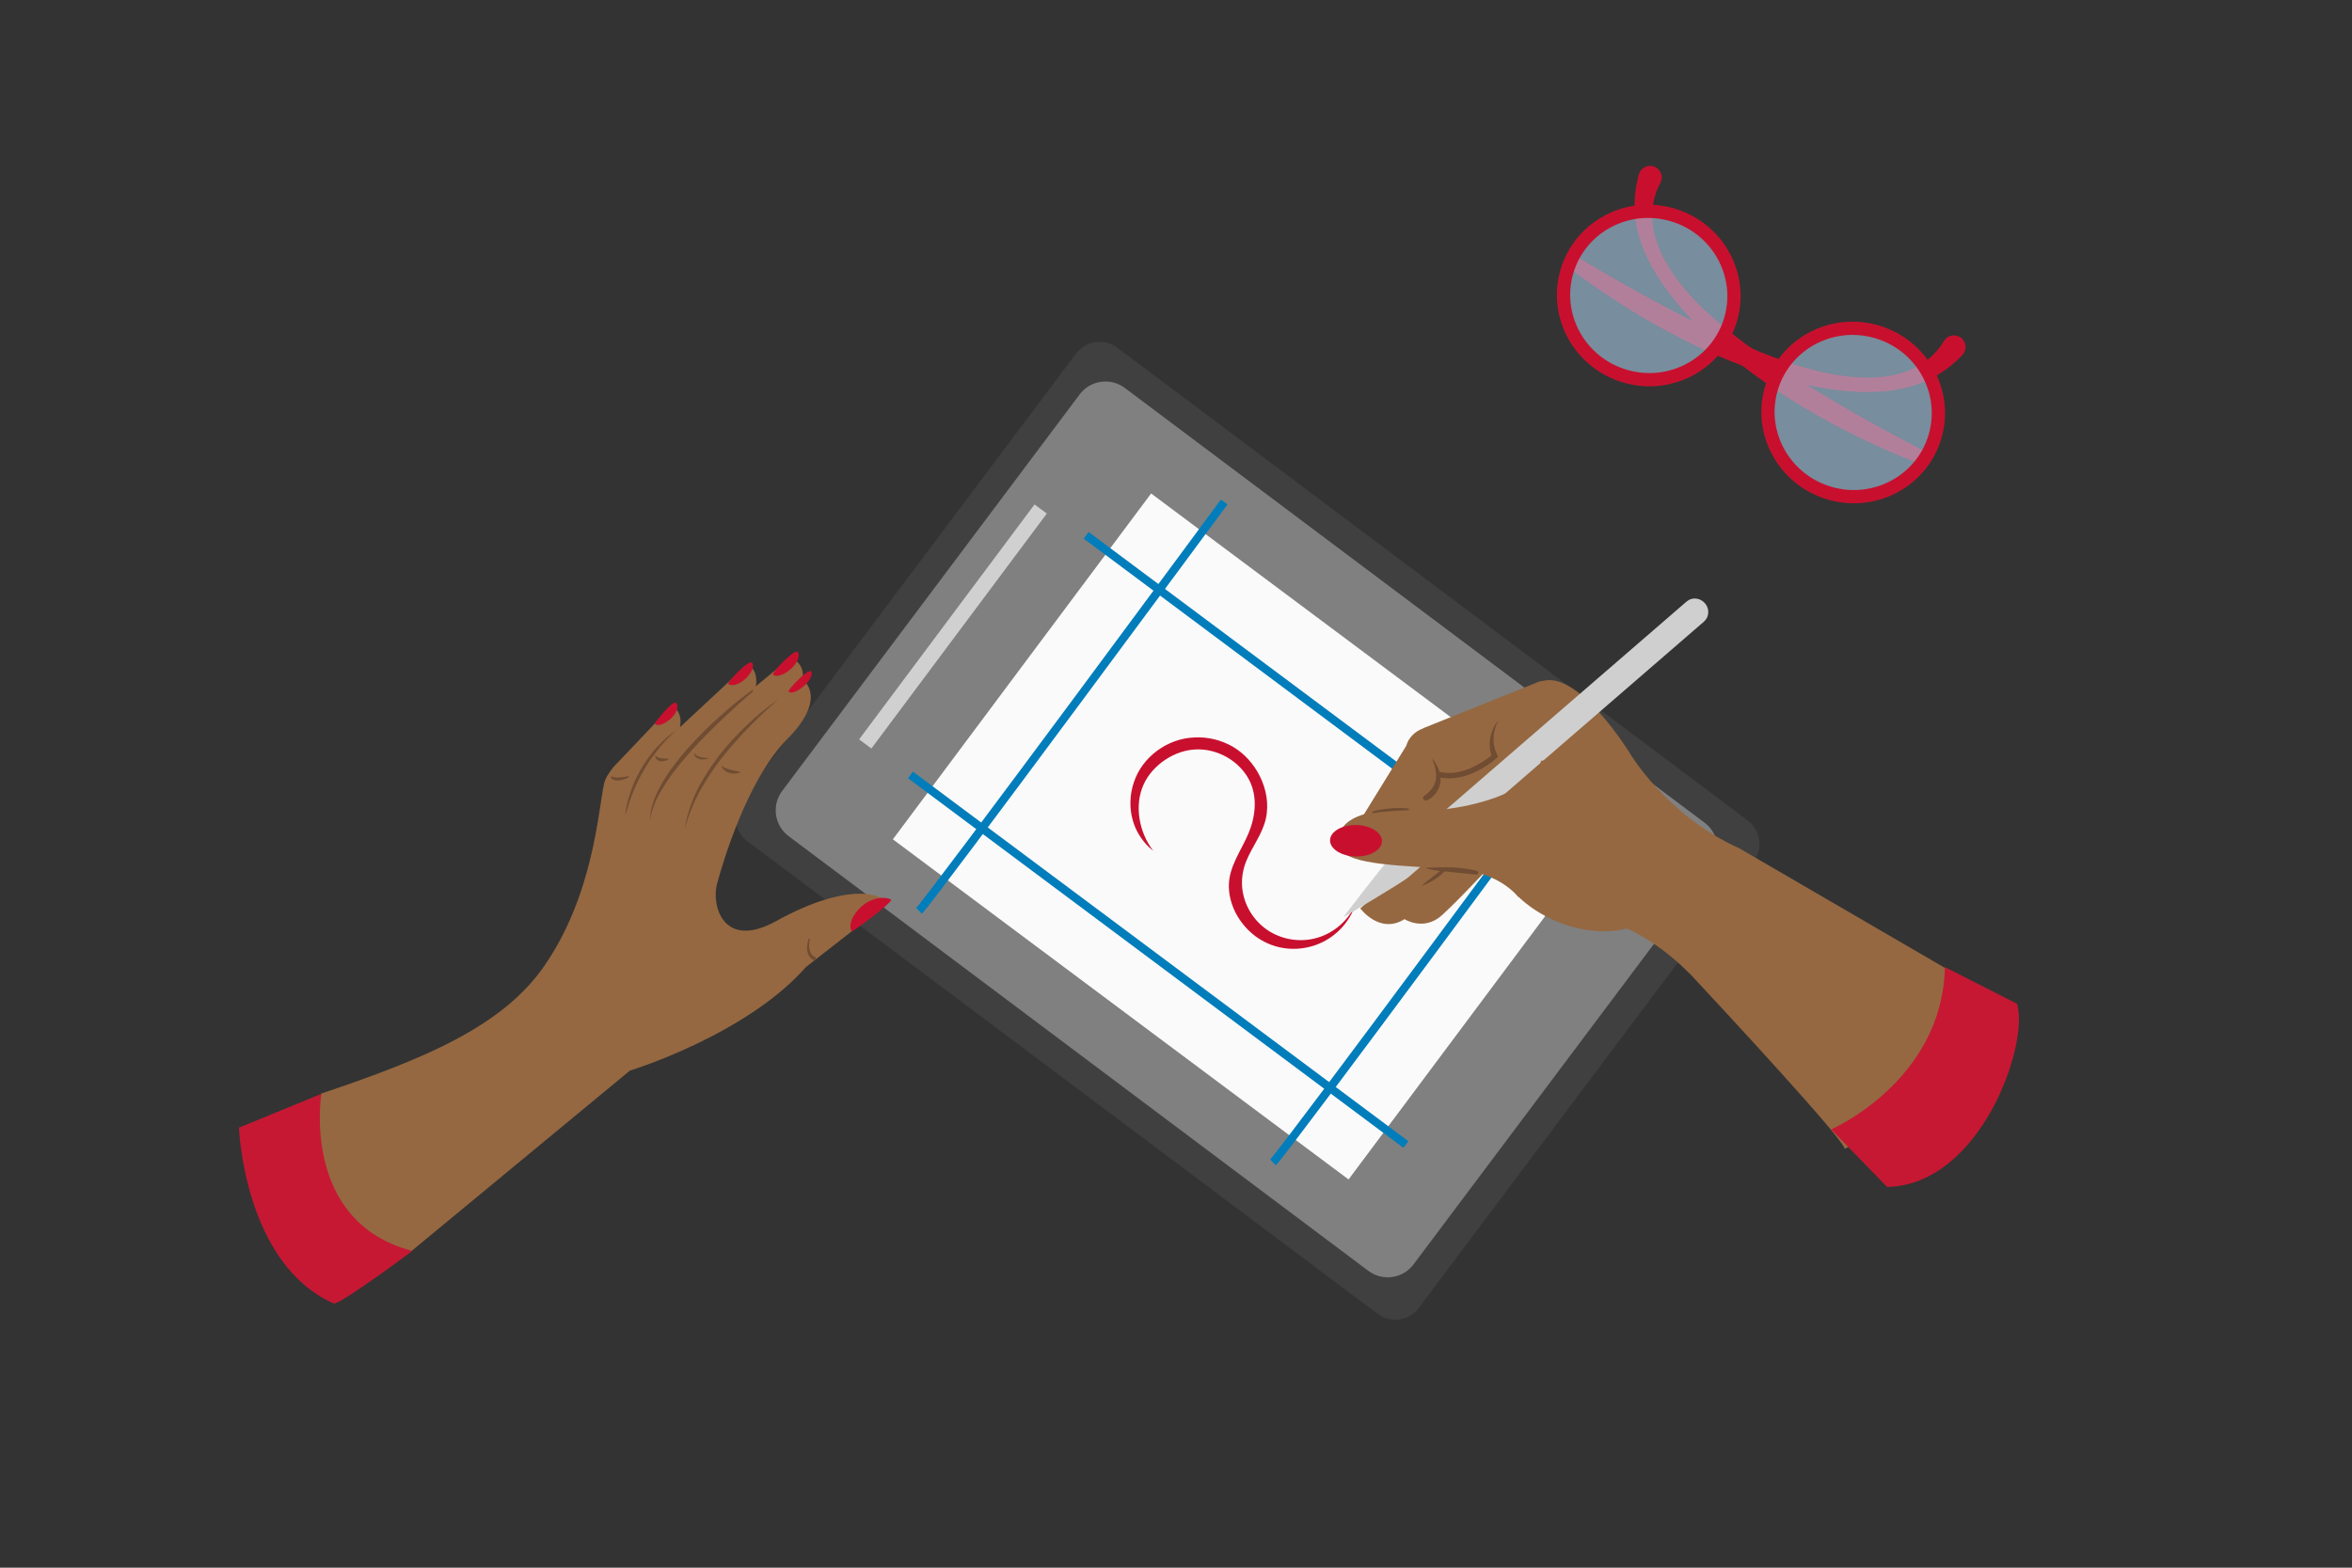 <svg enable-background="new 0 0 432 288" viewBox="0 0 432 288" xmlns="http://www.w3.org/2000/svg"><rect x="0" y="0" width="432" height="288" fill="#333333" stroke="none"/><path d="m253.04 241.37-115.82-86.87c-2.38-1.79-2.87-5.17-1.08-7.55l61.5-82c1.79-2.38 5.17-2.87 7.55-1.08l115.82 86.86c2.38 1.79 2.87 5.17 1.08 7.55l-61.5 82c-1.78 2.39-5.16 2.87-7.55 1.09z" fill="#404040"/><path d="m251.33 233.47-106.48-79.86c-2.62-1.96-3.15-5.68-1.19-8.3l54.64-72.85c1.96-2.62 5.68-3.15 8.3-1.19l106.48 79.86c2.62 1.96 3.15 5.68 1.19 8.3l-54.64 72.85c-1.97 2.62-5.68 3.16-8.3 1.19z" fill="#808080"/><path d="m148.15 113.61h53.89v2.81h-53.89z" fill="#d0d0d0" transform="matrix(.598 -.801 .801 .598 -21.801 186.562)"/><path d="m189.98 101.32h79.32v104.49h-79.32z" fill="#fbfafb" transform="matrix(.598 -.801 .801 .598 -30.768 245.777)"/><path d="m168.8 167.33c2.06-1.97 56.05-75.11 56.05-75.11" fill="none" stroke="#007dba" stroke-miterlimit="10" stroke-width="1.505"/><path d="m233.81 213.55c2.06-1.97 56.05-75.11 56.05-75.11" fill="none" stroke="#007dba" stroke-miterlimit="10" stroke-width="1.505"/><path d="m167.23 142.36 91 67.9" fill="none" stroke="#007dba" stroke-miterlimit="10" stroke-width="1.516"/><path d="m199.5 98.34 91 67.9" fill="none" stroke="#007dba" stroke-miterlimit="10" stroke-width="1.516"/><path d="m231.37 142.53c-1.12-2.22-2.85-4.14-4.93-5.35-2.13-1.24-4.63-1.84-7.08-1.7-4.94.18-9.57 3.58-11.09 8.22-.79 2.28-.85 4.78-.2 7.03.63 2.26 2.03 4.23 3.77 5.6-2.73-3.54-3.47-8.47-1.82-12.13 1.6-3.66 5.72-6.4 9.65-6.52 3.93-.17 7.96 2.1 9.76 5.59 1.58 3.06 1.19 6.67-.09 9.77-1.34 3.24-3.69 6.18-3.63 9.85.05 3.37 1.85 6.63 4.43 8.75.67.55 1.39 1.03 2.17 1.41 3.17 1.64 7.01 1.63 10.12.25 3.13-1.36 5.54-4.06 6.53-7.16-1.31 2.98-3.96 5.23-6.92 6.11-2.97.91-6.19.44-8.72-1.06-2.72-1.62-4.6-4.4-5.09-7.53-.29-1.89-.02-3.79.71-5.56 1.06-2.57 2.92-4.88 3.55-7.65.62-2.67.1-5.51-1.12-7.92z" fill="#c8102e"/><path d="m283.55 125.06c-.01 0-.02.01-.02.01-.52.04-1.03.17-1.51.42l-20.52 8.25c-.04.02-.07.05-.1.07-1.53.55-2.7 1.73-3.11 3.2l-8.54 13.84c-1.26 2.04-.62 4.74 1.42 6s4.74.62 6-1.42l3.2-5.18c-.2 3.76-.41 7.39-.41 7.39l-10.11 9.24s3.54 4.84 8.12 1.98c0 0 3.53 2.28 6.87-.72s10.91-11.21 10.91-11.21l23.48-18.78c-.02-.01-9.08-14.67-15.68-13.09z" fill="#956841"/><path d="m261.65 146.16c.47-.33.98-.77 1.33-1.26.37-.49.61-1.06.74-1.68.1-.63.05-1.29-.07-1.96-.07-.33-.19-.65-.27-1l-.38-.99c.22.28.42.57.64.86.18.31.35.63.51.96.29.67.46 1.42.45 2.2-.02.78-.28 1.56-.72 2.22-.45.66-1.02 1.18-1.78 1.53-.25.12-.55.01-.67-.24-.11-.22-.03-.49.17-.62z" fill="#704c32"/><path d="m275.19 132.39c-.53 1.01-.84 2.12-.86 3.21-.01.54.02 1.08.15 1.6.1.52.31 1.01.52 1.5l.14.35-.26.23c-.74.64-1.5 1.18-2.31 1.68-.81.49-1.66.92-2.55 1.27-.89.34-1.83.58-2.8.71-.97.11-1.96.06-2.92-.14-.27-.05-.45-.32-.39-.59.05-.27.32-.45.59-.39l.03.01c.84.17 1.71.22 2.58.12.87-.12 1.72-.34 2.55-.65.83-.33 1.63-.73 2.39-1.19s1.51-1 2.16-1.56l-.12.57c-.46-1.13-.59-2.4-.36-3.57.22-1.19.71-2.29 1.46-3.16z" fill="#704c32"/><path d="m312.98 114.19-54.32 46.99c-.97.85-11.86 7.34-11.9 7.29.04-.06 7.72-10.13 8.7-10.97l54.32-46.99c.97-.85 2.49-.71 3.37.31.88 1 .81 2.52-.17 3.37z" fill="#cfcfcf"/><path d="m319.45 155.83c-13.55-6.09-20.24-17.69-20.24-17.69l-16.12 1.62c-2.62 7.55-18.1 8.95-18.1 8.95-11.05-.59-19.48.4-19.17 6.2.19 3.47 7.54 3.99 18.59 4.57.34.02.67.03 1 .04h-.02c9.79.07 13.49 5.31 13.49 5.31l-.01-.1c1.86 1.77 4.19 3.32 6.87 4.47 4.58 1.95 9.28 2.33 13.08 1.38 6.51 2.94 11.39 8.17 11.39 8.17l.02-.04c6.33 6.79 28.53 30.71 28.59 32.35 0 0 17.67-8.05 20.69-31.92z" fill="#956841"/><ellipse cx="249.05" cy="154.52" fill="#c8102e" rx="2.89" ry="4.77" transform="matrix(.02 -1 1 .02 89.561 400.415)"/><path d="m261.97 159.41c.78-.01 1.55-.03 2.32-.06.76-.02 1.56-.04 2.34-.01.78.05 1.56.1 2.34.21.77.11 1.55.24 2.3.44.18.05.29.23.24.41-.04.16-.19.26-.35.25-1.54-.1-3.06-.31-4.59-.44l-2.31-.22c-.78-.11-1.56-.23-2.31-.49-.03-.01-.04-.04-.03-.07.01 0 .03-.02.05-.02z" fill="#704c32"/><path d="m261.02 162.76c.66-.57 1.35-1.07 2-1.6l1-.77c.34-.25.66-.52 1-.76.12-.08.28-.05.36.06.07.1.06.23-.01.31-.57.67-1.28 1.19-2 1.66-.75.44-1.51.86-2.35 1.1z" fill="#704c32"/><path d="m357.23 177.66 13.25 6.75c2.27 7.7-6.88 33.35-23.87 33.64l-10.28-10.57c.01 0 20.45-8.86 20.9-29.82z" fill="#c61833"/><path d="m252.17 149.08c.59-.21 1.08-.28 1.63-.38.54-.09 1.08-.15 1.62-.2 1.08-.07 2.18-.1 3.27.05.08.01.14.09.13.17-.01.07-.08.13-.15.13-1.07.02-2.14.07-3.21.17-.53.04-1.07.09-1.6.15-.52.06-1.1.11-1.55.19l-.07.01c-.08.01-.16-.04-.18-.12 0-.08.04-.15.11-.17z" fill="#704c32"/><path d="m75.7 229.83s-13.56 10.14-14.44 9.62c-16.49-7.37-17.37-32.29-17.37-32.29l15.53-6.37z" fill="#c61833"/><path d="m59.03 200.89s-3.86 23.49 16.61 28.89l40.06-33.1s21.31-6.49 32.34-19.03c0 0 14.8-11.49 14.85-11.75-.4-1.31-6.44-4.36-20.37 3.33-9.71 5.36-11.88-2.94-10.82-6.86s5.54-19.16 12.94-26.64c7.56-7.64 2.8-10.87 2.8-10.87s.59-3.14-2.35-3.97l-6.27 5.19s.67-2.72-1.48-4.08l-12.46 11.61s.77-2.69-1.5-3.95l-10.73 11.28c-.72.94-1.47 1.93-1.72 3.12-1.06 5.05-2.01 20.54-11.02 33.48-7.65 11.03-22.04 17.03-40.88 23.35z" fill="#956841"/><path d="m163.68 165.33c-.23-.42-2.88-.9-5.22 1.01-1.93 1.57-2.71 3.74-2.01 4.74.15.2 7.47-5.33 7.23-5.75z" fill="#c8102e"/><g fill="#704c32"><path d="m142.94 128.52c-1.88 1.62-3.68 3.32-5.4 5.09-1.73 1.76-3.36 3.61-4.89 5.54s-2.87 4-4.09 6.13c-1.16 2.17-2.09 4.45-2.76 6.85 0 0-.01.01-.01.01s-.01-.01-.01-.01c.41-2.45 1.23-4.83 2.32-7.08 1.12-2.23 2.52-4.32 4.02-6.31 1.54-1.96 3.24-3.79 5.04-5.52 1.81-1.71 3.72-3.32 5.78-4.7z"/><path d="m138.3 127.01c-1.96 1.69-3.87 3.42-5.74 5.2-1.85 1.8-3.7 3.59-5.41 5.52-1.71 1.92-3.38 3.88-4.78 6.04-1.4 2.13-2.68 4.43-2.99 7.02-.01-2.63 1.17-5.11 2.47-7.35.67-1.12 1.43-2.19 2.22-3.22.79-1.04 1.62-2.05 2.5-3.01 1.75-1.92 3.58-3.78 5.52-5.5 1.93-1.74 3.93-3.4 6.04-4.92.06-.04.15-.03.19.03s.03.14-.02.19z"/><path d="m124.26 134.12c-1.16 1-2.2 2.11-3.17 3.28-.95 1.18-1.86 2.39-2.61 3.71-.77 1.3-1.48 2.64-2.04 4.05-.61 1.39-1.04 2.84-1.49 4.3-.01.03-.04.05-.06.04-.03-.01-.04-.03-.04-.06.14-.75.26-1.51.45-2.26.21-.74.41-1.48.69-2.2.52-1.45 1.22-2.83 2.01-4.16.81-1.31 1.73-2.56 2.78-3.69 1.04-1.12 2.19-2.17 3.48-3.01z"/><path d="m132.49 140.69c.57.38 1.12.58 1.72.73.59.15 1.2.24 1.87.42-.31.15-.65.25-1 .27-.34.02-.7 0-1.04-.1s-.67-.24-.94-.48c-.27-.22-.52-.5-.61-.84z"/><path d="m127.49 138.32c.12.24.34.38.54.5.2.14.43.2.66.27.24.08.49.08.74.13.26.02.52.03.8.06-.5.22-1.07.31-1.63.19-.28-.04-.56-.18-.78-.37-.21-.21-.4-.49-.33-.78z"/><path d="m148.74 172.58c-.14.62-.18 1.28-.05 1.88.07.3.18.58.34.81.17.23.39.39.64.51l.02.01c.16.08.22.27.15.43-.08.16-.27.22-.43.15-.01 0-.02-.01-.02-.01-.33-.2-.62-.46-.81-.79-.18-.33-.28-.68-.32-1.03-.07-.7.04-1.38.25-2.02.02-.07.09-.11.16-.08.06.02.1.09.09.15z"/><path d="m120.38 138.77c.18.2.35.33.53.4.18.08.37.12.58.15s.43.02.67.04c.23 0 .47-.01.74.02-.4.32-.91.51-1.46.47-.27-.01-.56-.12-.78-.31-.21-.21-.34-.5-.28-.77z"/><path d="m112.45 142.67c.15.08.4.14.64.16s.5.01.75 0c.52-.05 1.05-.14 1.59-.23.05-.01.11.03.12.08.01.04-.02.09-.05.11-.49.26-1.02.46-1.59.55-.29.05-.58.06-.88.01-.3-.07-.62-.16-.82-.52-.04-.07-.01-.15.05-.18.04-.02.09-.02.13 0z"/></g><path d="m148.92 123.29c-.48-.44-4.33 3.45-4.08 3.76.4.5 1.77-.05 2.9-1.09s1.66-2.23 1.18-2.67z" fill="#c8102e"/><path d="m146.46 119.77c-.6-.55-4.79 3.88-4.48 4.16.6.55 2.1.07 3.33-1.08s1.76-2.53 1.15-3.08z" fill="#c8102e"/><path d="m138.09 121.73c-.6-.56-4.56 3.66-4.34 3.88.58.58 2 .16 3.13-.87s1.81-2.45 1.21-3.01z" fill="#c8102e"/><path d="m124.15 129.13c-.6-.56-3.94 3.7-3.88 3.79.46.66 1.87.08 2.98-.94 1.1-1.02 1.51-2.29.9-2.85z" fill="#c8102e"/><path d="m352.5 85.12c-3.07-1.13-6.04-2.39-8.97-3.79-2.93-1.37-5.82-2.84-8.66-4.42-5.66-3.16-11.15-6.7-16.21-10.84-2.52-2.08-4.97-4.25-7.26-6.61-2.27-2.38-4.41-4.89-6.28-7.65-1.85-2.76-3.42-5.79-4.28-9.15-.88-3.35-.81-7.04.16-10.55l.02-.07c.31-1.14 1.49-1.81 2.63-1.49 1.14.31 1.81 1.49 1.49 2.63-.05.16-.11.33-.19.47-1.38 2.49-1.79 5.48-1.27 8.4.51 2.93 1.9 5.74 3.65 8.28 3.52 5.12 8.41 9.25 13.47 12.99 5.12 3.7 10.46 7.12 15.94 10.34 2.74 1.61 5.5 3.19 8.29 4.73 2.8 1.51 5.62 3.04 8.43 4.49l.02.01c.6.31.84 1.04.53 1.64-.29.56-.94.8-1.51.59z" fill="#c8102e"/><path d="m289.46 47.07c2.71 1.64 5.5 3.24 8.25 4.84 2.78 1.57 5.58 3.1 8.39 4.59 5.63 2.98 11.36 5.74 17.2 8.16 5.85 2.35 11.95 4.35 18.17 4.67 3.08.16 6.21-.12 8.99-1.21 2.78-1.07 5.13-2.97 6.57-5.44.59-1.02 1.9-1.37 2.92-.78s1.37 1.9.78 2.92c-.08.15-.18.28-.29.4l-.06.06c-2.51 2.63-5.64 4.59-8.96 5.58-3.32 1.02-6.73 1.26-10.06 1.13-3.33-.15-6.6-.66-9.82-1.35-3.21-.71-6.36-1.67-9.45-2.72-6.19-2.14-12.1-4.96-17.77-8.13-2.84-1.59-5.61-3.28-8.32-5.07-2.73-1.77-5.37-3.63-7.94-5.66-.53-.42-.62-1.18-.2-1.71.39-.49 1.07-.6 1.59-.29z" fill="#c8102e"/><ellipse cx="340.38" cy="75.67" fill="#a4c7e1" opacity=".61" rx="15.45" ry="15.67" transform="matrix(.279 -.96 .96 .279 172.771 381.43)"/><ellipse cx="302.83" cy="54.19" fill="#a4c7e1" opacity=".61" rx="15.45" ry="15.67" transform="matrix(.279 -.96 .96 .279 166.321 329.884)"/><ellipse cx="340.38" cy="75.67" fill="none" rx="15.45" ry="15.67" stroke="#c8102e" stroke-linecap="round" stroke-miterlimit="10" stroke-width="2.437" transform="matrix(.279 -.96 .96 .279 172.771 381.43)"/><ellipse cx="302.83" cy="54.19" fill="none" rx="15.45" ry="15.67" stroke="#c8102e" stroke-linecap="round" stroke-miterlimit="10" stroke-width="2.437" transform="matrix(.279 -.96 .96 .279 166.321 329.884)"/></svg>